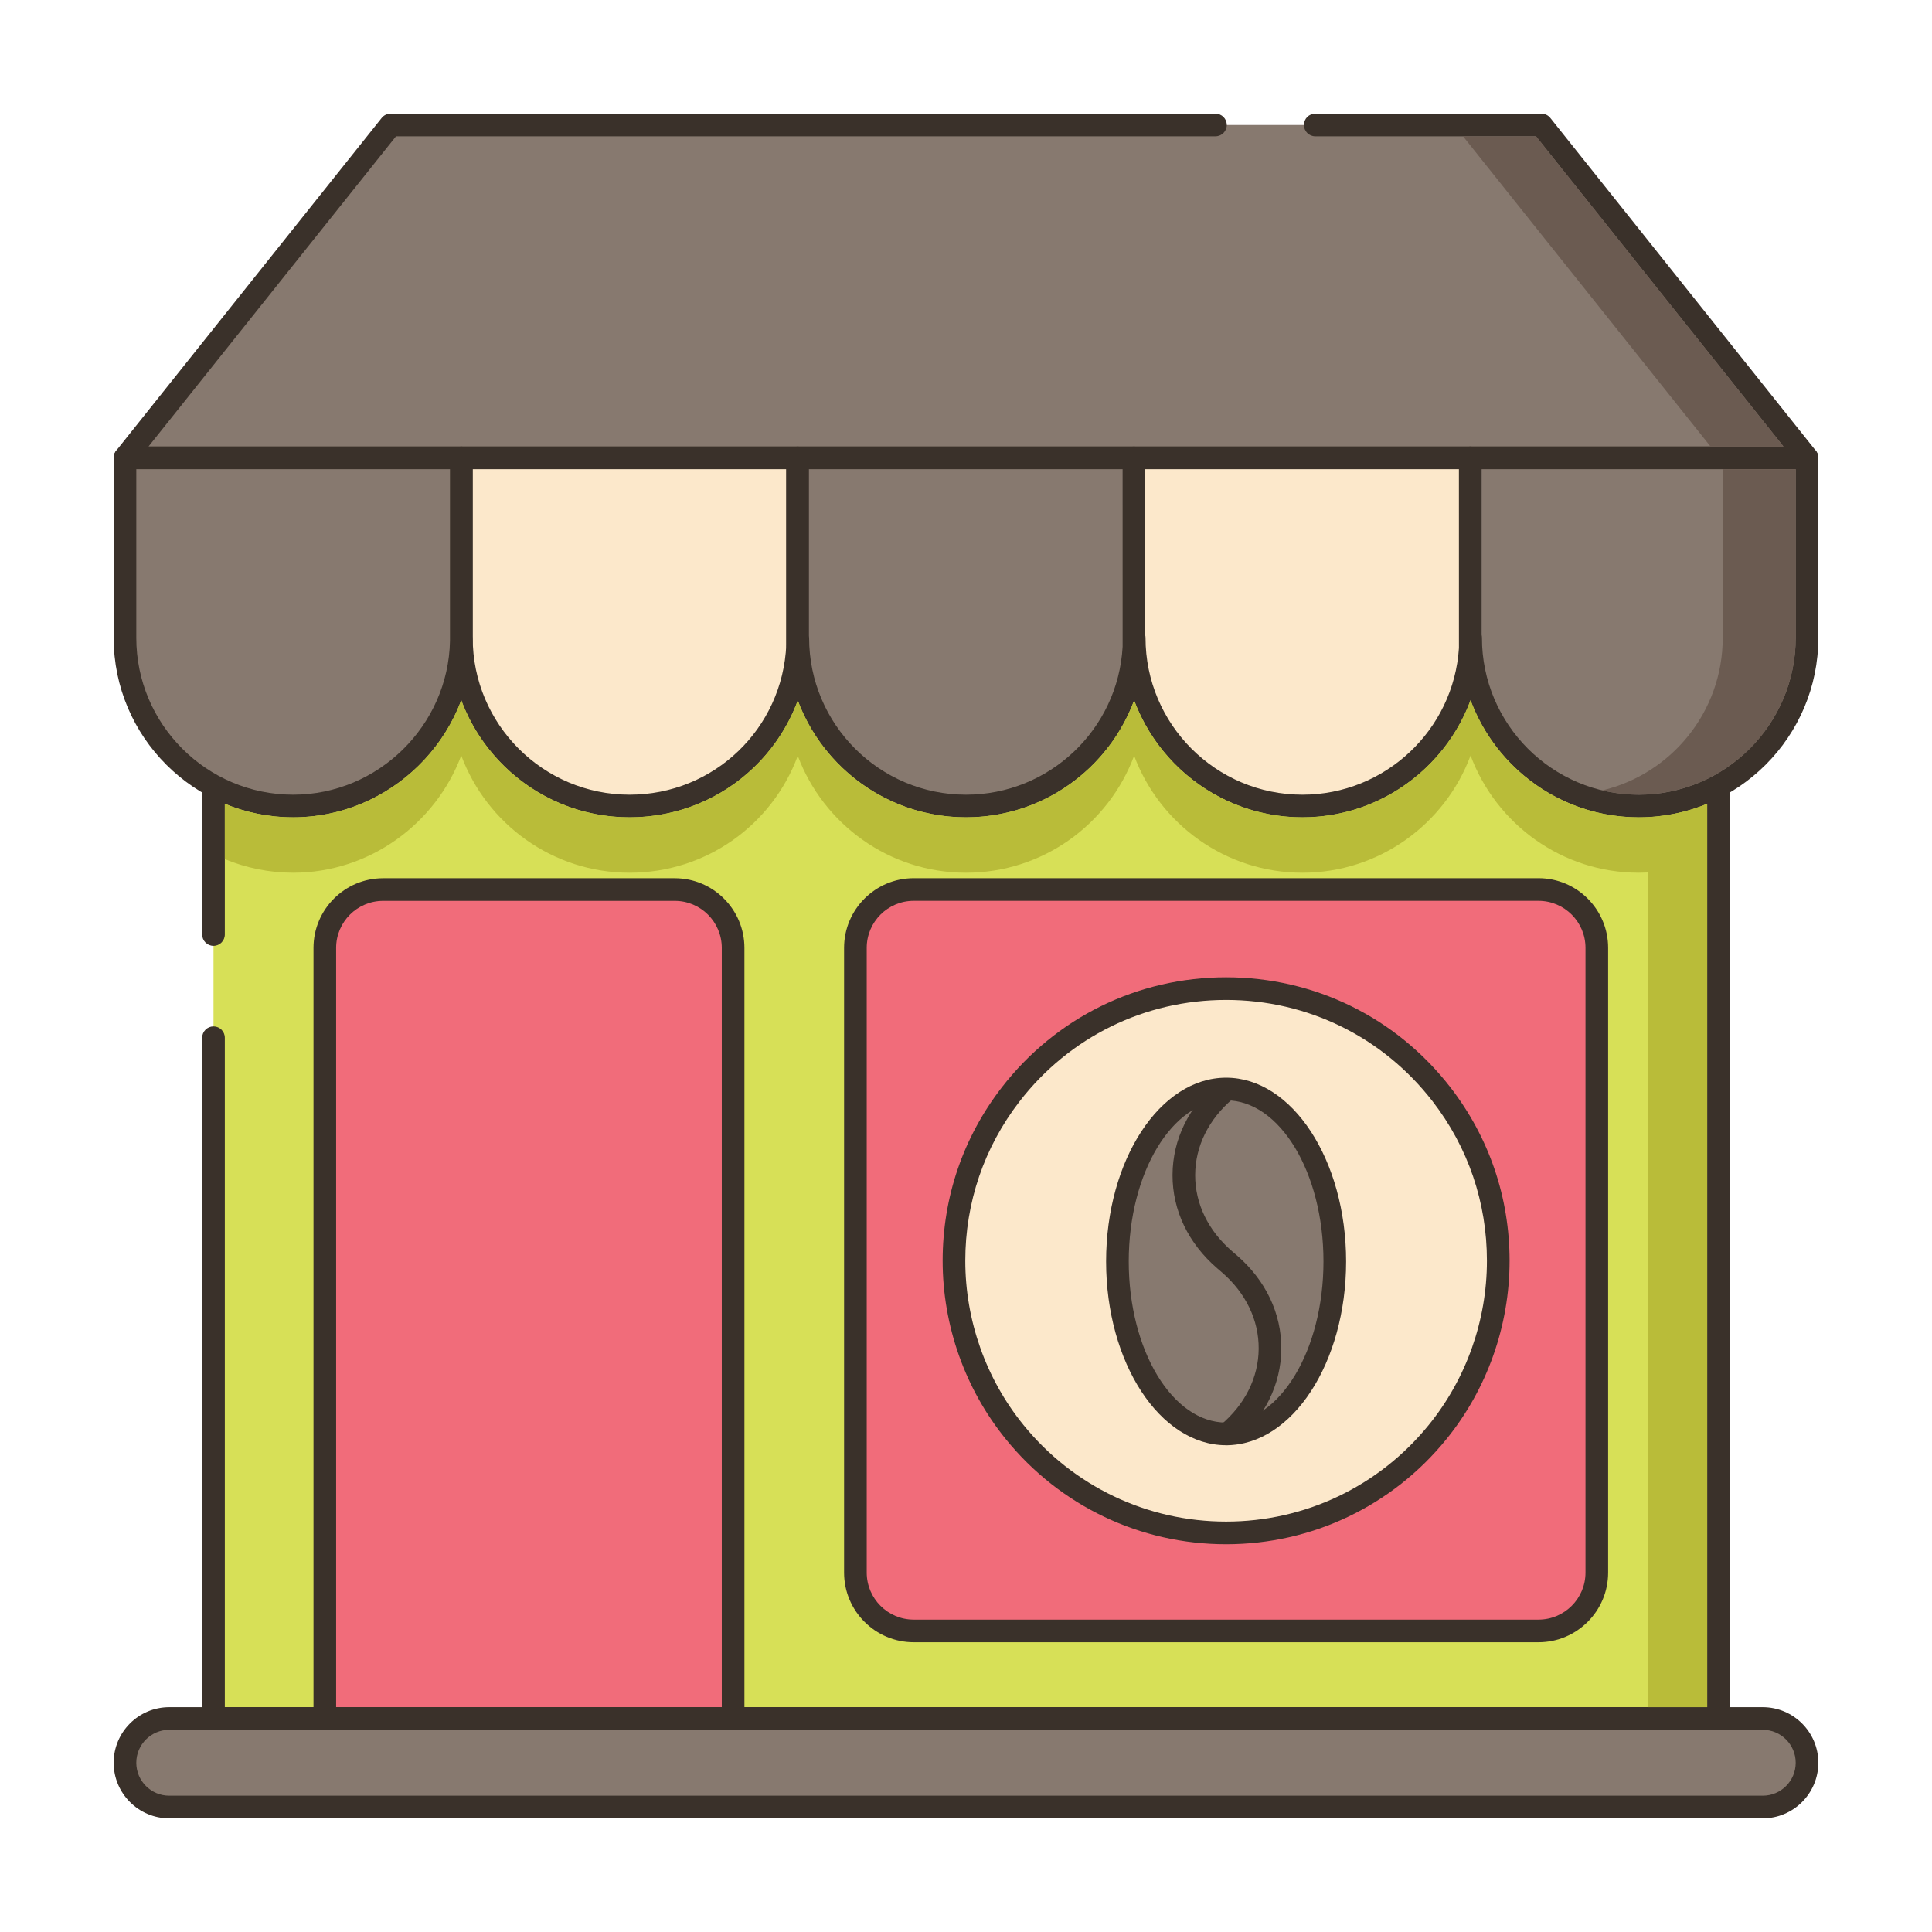 <?xml version="1.0" encoding="utf-8"?>
<!-- Generator: Adobe Illustrator 22.0.1, SVG Export Plug-In . SVG Version: 6.00 Build 0)  -->
<svg version="1.1" id="Layer_2" xmlns="http://www.w3.org/2000/svg" xmlns:xlink="http://www.w3.org/1999/xlink" x="0px" y="0px"
	 viewBox="0 0 256 256" style="enable-background:new 0 0 256 256;" xml:space="preserve">
<style type="text/css">
	.st0{fill:#3A312A;}
	.st1{fill:#D7E057;}
	.st2{fill:#FCE8CB;}
	.st3{fill:#8AC6DD;}
	.st4{fill-rule:evenodd;clip-rule:evenodd;fill:#FCE8CB;}
	.st5{fill:#F5978A;}
	.st6{fill:#87796F;}
	.st7{fill:#F16C7A;}
	.st8{fill:#68A8BC;}
	.st9{fill:#B9BC39;}
	.st10{fill:#CE4E61;}
	.st11{fill:#6B5B51;}
	.st12{fill:#CCAE8B;}
	.st13{fill-rule:evenodd;clip-rule:evenodd;fill:#F16C7A;}
</style>
<g>
	<g>
		<g>
			<rect x="28.29" y="60.67" class="st1" width="199.42" height="167.04"/>
		</g>
	</g>
	<g>
		<g>
			<path class="st0" d="M227.71,59.17H28.29c-0.828,0-1.5,0.672-1.5,1.5v63.16c0,0.828,0.672,1.5,1.5,1.5s1.5-0.672,1.5-1.5V62.17
				h196.42v164.04H29.79v-88.707c0-0.828-0.672-1.5-1.5-1.5s-1.5,0.672-1.5,1.5v90.207c0,0.828,0.672,1.5,1.5,1.5h199.42
				c0.828,0,1.5-0.672,1.5-1.5V60.67C229.21,59.842,228.538,59.17,227.71,59.17z"/>
		</g>
	</g>
	<g>
		<g>
			<path class="st7" d="M89.412,117.87H50.768c-4.268,0-7.728,3.46-7.728,7.728V227.71h54.1V125.598
				C97.14,121.33,93.68,117.87,89.412,117.87z"/>
		</g>
	</g>
	<g>
		<g>
			<path class="st0" d="M89.412,116.37H50.769c-5.089,0-9.229,4.14-9.229,9.229V227.71c0,0.828,0.672,1.5,1.5,1.5h54.1
				c0.828,0,1.5-0.672,1.5-1.5V125.599C98.64,120.51,94.5,116.37,89.412,116.37z M95.64,226.21h-51.1V125.599
				c0-3.435,2.794-6.229,6.229-6.229h38.644c3.434,0,6.228,2.794,6.228,6.229V226.21z"/>
		</g>
	</g>
	<g>
		<g>
			<path class="st7" d="M203.858,117.865h-82.785c-4.268,0-7.728,3.46-7.728,7.728v82.785c0,4.268,3.46,7.728,7.728,7.728h82.785
				c4.268,0,7.728-3.46,7.728-7.728v-82.785C211.586,121.325,208.126,117.865,203.858,117.865z"/>
		</g>
	</g>
	<g>
		<g>
			<path class="st0" d="M203.858,116.365h-82.785c-5.088,0-9.228,4.14-9.228,9.229v82.784c0,5.089,4.14,9.229,9.228,9.229h82.785
				c5.088,0,9.228-4.14,9.228-9.229v-82.784C213.086,120.505,208.946,116.365,203.858,116.365z M210.086,208.378
				c0,3.435-2.794,6.229-6.228,6.229h-82.785c-3.434,0-6.228-2.794-6.228-6.229v-82.784c0-3.435,2.794-6.229,6.228-6.229h82.785
				c3.434,0,6.228,2.794,6.228,6.229V208.378z"/>
		</g>
	</g>
	<g>
		<g>
			<path class="st6" d="M233.575,227.71H22.425c-3.239,0-5.865,2.626-5.865,5.865l0,0c0,3.239,2.626,5.865,5.865,5.865h211.15
				c3.239,0,5.865-2.626,5.865-5.865l0,0C239.44,230.336,236.814,227.71,233.575,227.71z"/>
		</g>
	</g>
	<g>
		<g>
			<path class="st0" d="M233.575,226.21H22.425c-4.062,0-7.365,3.304-7.365,7.365s3.304,7.365,7.365,7.365h211.15
				c4.062,0,7.365-3.304,7.365-7.365S237.637,226.21,233.575,226.21z M233.575,237.94H22.425c-2.407,0-4.365-1.958-4.365-4.365
				s1.958-4.365,4.365-4.365h211.15c2.407,0,4.365,1.958,4.365,4.365S235.982,237.94,233.575,237.94z"/>
		</g>
	</g>
	<g>
		<g>
			<polygon class="st6" points="204.249,16.56 51.751,16.56 16.56,60.667 239.44,60.667 			"/>
		</g>
	</g>
	<g>
		<g>
			<path class="st0" d="M240.613,59.731l-35.191-44.107c-0.285-0.356-0.717-0.564-1.173-0.564h-29.97c-0.828,0-1.5,0.672-1.5,1.5
				s0.672,1.5,1.5,1.5h29.248l32.798,41.107H19.676L52.474,18.06h108.58c0.828,0,1.5-0.672,1.5-1.5s-0.672-1.5-1.5-1.5H51.752
				c-0.456,0-0.888,0.208-1.173,0.564L15.387,59.731c-0.359,0.45-0.429,1.067-0.179,1.586c0.25,0.52,0.775,0.85,1.352,0.85H239.44
				c0.576,0,1.102-0.33,1.352-0.85C241.042,60.799,240.973,60.182,240.613,59.731z"/>
		</g>
	</g>
	<g>
		<g>
			<path class="st2" d="M61.125,60.667v24.279c0.003-0.144,0.011-0.287,0.011-0.431c0.001,12.309,9.979,22.287,22.288,22.287
				c11.985,0,21.756-9.46,22.264-21.32V60.667H61.125z"/>
		</g>
	</g>
	<g>
		<g>
			<path class="st0" d="M105.688,59.167H61.125c-0.828,0-1.5,0.672-1.5,1.5v24.279c0,0.084,0.007,0.167,0.021,0.248
				c0.362,12.803,10.89,23.107,23.778,23.107c12.779,0,23.217-9.996,23.764-22.82V60.667
				C107.188,59.839,106.516,59.167,105.688,59.167z M83.424,105.302c-11.462,0-20.787-9.325-20.788-20.787
				c0-0.062-0.004-0.121-0.011-0.181V62.167h41.563l0.001,23.25C103.712,96.567,94.591,105.302,83.424,105.302z"/>
		</g>
	</g>
	<g>
		<g>
			<path class="st6" d="M16.56,60.667v23.847c0,12.309,9.979,22.288,22.288,22.288c12.164,0,22.046-9.747,22.277-21.855V60.667
				H16.56z"/>
		</g>
	</g>
	<g>
		<g>
			<path class="st0" d="M61.125,59.167H16.56c-0.828,0-1.5,0.672-1.5,1.5v23.847c0,13.117,10.671,23.788,23.788,23.788
				c12.865,0,23.531-10.465,23.777-23.355V60.667C62.625,59.839,61.953,59.167,61.125,59.167z M59.625,84.918
				c-0.215,11.239-9.535,20.384-20.777,20.384c-11.463,0-20.788-9.325-20.788-20.788V62.167h41.565V84.918z"/>
		</g>
	</g>
	<g>
		<g>
			<path class="st6" d="M194.813,60.667v25.292c0.031-0.478,0.052-0.958,0.052-1.444c0,12.309,9.979,22.287,22.288,22.287
				c12.309,0,22.288-9.979,22.288-22.288V60.667H194.813z"/>
		</g>
	</g>
	<g>
		<g>
			<path class="st0" d="M239.44,59.167h-44.628c-0.828,0-1.5,0.672-1.5,1.5v25.291c0,0.228,0.051,0.444,0.143,0.638
				c1.059,12.146,11.283,21.706,23.697,21.706c13.117,0,23.788-10.671,23.788-23.788V60.667
				C240.94,59.839,240.269,59.167,239.44,59.167z M237.94,84.514c0,11.463-9.325,20.788-20.788,20.788
				c-11.462,0-20.787-9.325-20.788-20.787c0-0.136-0.018-0.268-0.052-0.392V62.167h41.628V84.514z"/>
		</g>
	</g>
	<g>
		<g>
			<path class="st2" d="M150.25,60.667v25.112c0.024-0.419,0.038-0.841,0.038-1.266c0,12.309,9.979,22.288,22.288,22.288
				c11.823,0,21.491-9.208,22.236-20.843V60.667H150.25z"/>
		</g>
	</g>
	<g>
		<g>
			<path class="st0" d="M194.813,59.167H150.25c-0.828,0-1.5,0.672-1.5,1.5v25.112c0,0.197,0.038,0.386,0.107,0.558
				c0.934,12.269,11.215,21.965,23.719,21.965c12.51,0,22.935-9.772,23.736-22.344V60.667
				C196.313,59.839,195.641,59.167,194.813,59.167z M172.576,105.302c-11.463,0-20.788-9.325-20.788-20.788
				c0-0.116-0.013-0.229-0.038-0.337v-22.01h41.563l0.003,23.695C192.617,96.763,183.508,105.302,172.576,105.302z"/>
		</g>
	</g>
	<g>
		<g>
			<path class="st6" d="M105.688,60.667v24.815c0.014-0.321,0.025-0.644,0.025-0.968c0,12.309,9.979,22.288,22.288,22.288
				c11.884,0,21.594-9.302,22.25-21.022V60.667H105.688z"/>
		</g>
	</g>
	<g>
		<g>
			<path class="st0" d="M150.25,59.167h-44.563c-0.828,0-1.5,0.672-1.5,1.5v24.814c0,0.153,0.022,0.301,0.065,0.439
				c0.73,12.465,11.103,22.381,23.747,22.381c12.612,0,23.043-9.856,23.75-22.522V60.667
				C151.75,59.839,151.078,59.167,150.25,59.167z M128,105.302c-11.463,0-20.788-9.325-20.788-20.788
				c0-0.093-0.009-0.183-0.024-0.271V62.167h41.563l0.002,23.528C148.137,96.689,139.021,105.302,128,105.302z"/>
		</g>
	</g>
	<g>
		<g>
			<path class="st9" d="M224.499,107.133c-0.084,0.027-0.167,0.057-0.251,0.083c-0.556,0.174-1.121,0.325-1.694,0.459
				c-0.105,0.024-0.21,0.048-0.315,0.071c-0.577,0.126-1.161,0.234-1.753,0.317c-0.086,0.012-0.174,0.021-0.26,0.032
				c-0.624,0.081-1.255,0.144-1.894,0.176c-0.392,0.02-0.786,0.03-1.183,0.03c-10.21,0-18.92-6.47-22.29-15.52
				c-3.39,9.11-12.15,15.52-22.28,15.52c-10.21,0-18.93-6.45-22.3-15.49c-3.39,9.1-12.12,15.49-22.28,15.49
				c-10.2,0-18.91-6.45-22.29-15.48c-3.37,9.1-12.08,15.48-22.29,15.48c-10.21,0-18.93-6.47-22.3-15.52
				c-3.39,9.04-12.15,15.52-22.27,15.52c-3.21,0-6.27-0.64-9.06-1.79v7.33c2.79,1.15,5.85,1.8,9.06,1.8
				c10.12,0,18.88-6.49,22.27-15.53c3.37,9.06,12.09,15.53,22.3,15.53c10.21,0,18.92-6.39,22.29-15.49
				c3.38,9.03,12.09,15.49,22.29,15.49c10.16,0,18.89-6.4,22.28-15.5c3.37,9.04,12.09,15.5,22.3,15.5
				c10.13,0,18.89-6.41,22.28-15.53c3.37,9.05,12.08,15.53,22.29,15.53c0.397,0,0.791-0.01,1.183-0.03v110.6h7.877v-119.7
				C225.651,106.74,225.079,106.944,224.499,107.133z"/>
		</g>
	</g>
	<g>
		<g>
			<polygon class="st11" points="203.53,18.06 193.86,18.06 226.66,59.17 236.32,59.17 			"/>
		</g>
	</g>
	<g>
		<g>
			<path class="st11" d="M228.27,62.17v22.34c0,9.81-6.81,18.04-15.95,20.22c1.55,0.37,3.17,0.57,4.83,0.57
				c11.46,0,20.79-9.32,20.79-20.79V62.17H228.27z"/>
		</g>
	</g>
	<g>
		<g>
			<path class="st2" d="M191.016,145.017c-6.6-8.53-16.93-14.02-28.55-14.02s-21.95,5.49-28.55,14.02
				c-4.7,6.09-7.51,13.74-7.51,22.04c0,8.6,3.01,16.51,8.04,22.7c6.61,8.15,16.7,13.36,28.02,13.36s21.41-5.21,28.02-13.36
				c5.03-6.19,8.04-14.1,8.04-22.7C198.526,158.757,195.716,151.107,191.016,145.017z"/>
		</g>
	</g>
	<g>
		<g>
			<path class="st0" d="M192.202,144.099c-7.181-9.279-18.019-14.602-29.736-14.602s-22.556,5.322-29.737,14.604
				c-5.118,6.631-7.823,14.569-7.823,22.956c0,8.601,2.975,16.998,8.375,23.646c7.173,8.843,17.811,13.915,29.186,13.915
				c11.376,0,22.013-5.072,29.184-13.914c5.401-6.647,8.376-15.045,8.376-23.646C200.025,158.669,197.32,150.73,192.202,144.099z
				 M189.32,188.813c-6.6,8.138-16.388,12.805-26.854,12.805s-20.255-4.667-26.856-12.807c-4.968-6.114-7.704-13.841-7.704-21.754
				c0-7.718,2.489-15.022,7.197-21.122c6.607-8.54,16.581-13.438,27.363-13.438s20.756,4.897,27.362,13.436
				c4.709,6.101,7.197,13.405,7.197,21.124C197.025,174.971,194.289,182.697,189.32,188.813z"/>
		</g>
	</g>
	<g>
		<g>
			<ellipse class="st6" cx="162.466" cy="167.149" rx="14.402" ry="22.851"/>
		</g>
	</g>
	<g>
		<g>
			<path class="st0" d="M162.466,142.798c-8.769,0-15.902,10.924-15.902,24.351c0,13.428,7.134,24.352,15.902,24.352
				c8.768,0,15.901-10.924,15.901-24.352C178.367,153.722,171.233,142.798,162.466,142.798z M162.466,188.5
				c-7.114,0-12.902-9.578-12.902-21.352c0-11.772,5.788-21.351,12.902-21.351s12.901,9.578,12.901,21.351
				C175.367,178.922,169.58,188.5,162.466,188.5z"/>
		</g>
	</g>
	<g>
		<g>
			<path class="st0" d="M163.845,166.3l-0.586-0.503c-3.169-2.727-4.906-6.316-4.893-10.105c0.014-3.797,1.783-7.382,4.98-10.093
				l0.096-0.081c0.632-0.535,0.71-1.481,0.175-2.114c-0.534-0.63-1.479-0.712-2.114-0.175l-0.096,0.081
				c-3.879,3.289-6.023,7.682-6.041,12.37c-0.017,4.682,2.091,9.082,5.937,12.392l0.586,0.503c3.182,2.738,4.919,6.343,4.892,10.149
				c-0.028,3.82-1.829,7.417-5.071,10.125c-0.636,0.531-0.721,1.478-0.189,2.113c0.297,0.354,0.723,0.538,1.152,0.538
				c0.339,0,0.68-0.114,0.961-0.349c3.93-3.283,6.112-7.689,6.147-12.406C169.814,174.043,167.707,169.623,163.845,166.3z"/>
		</g>
	</g>
</g>
</svg>
